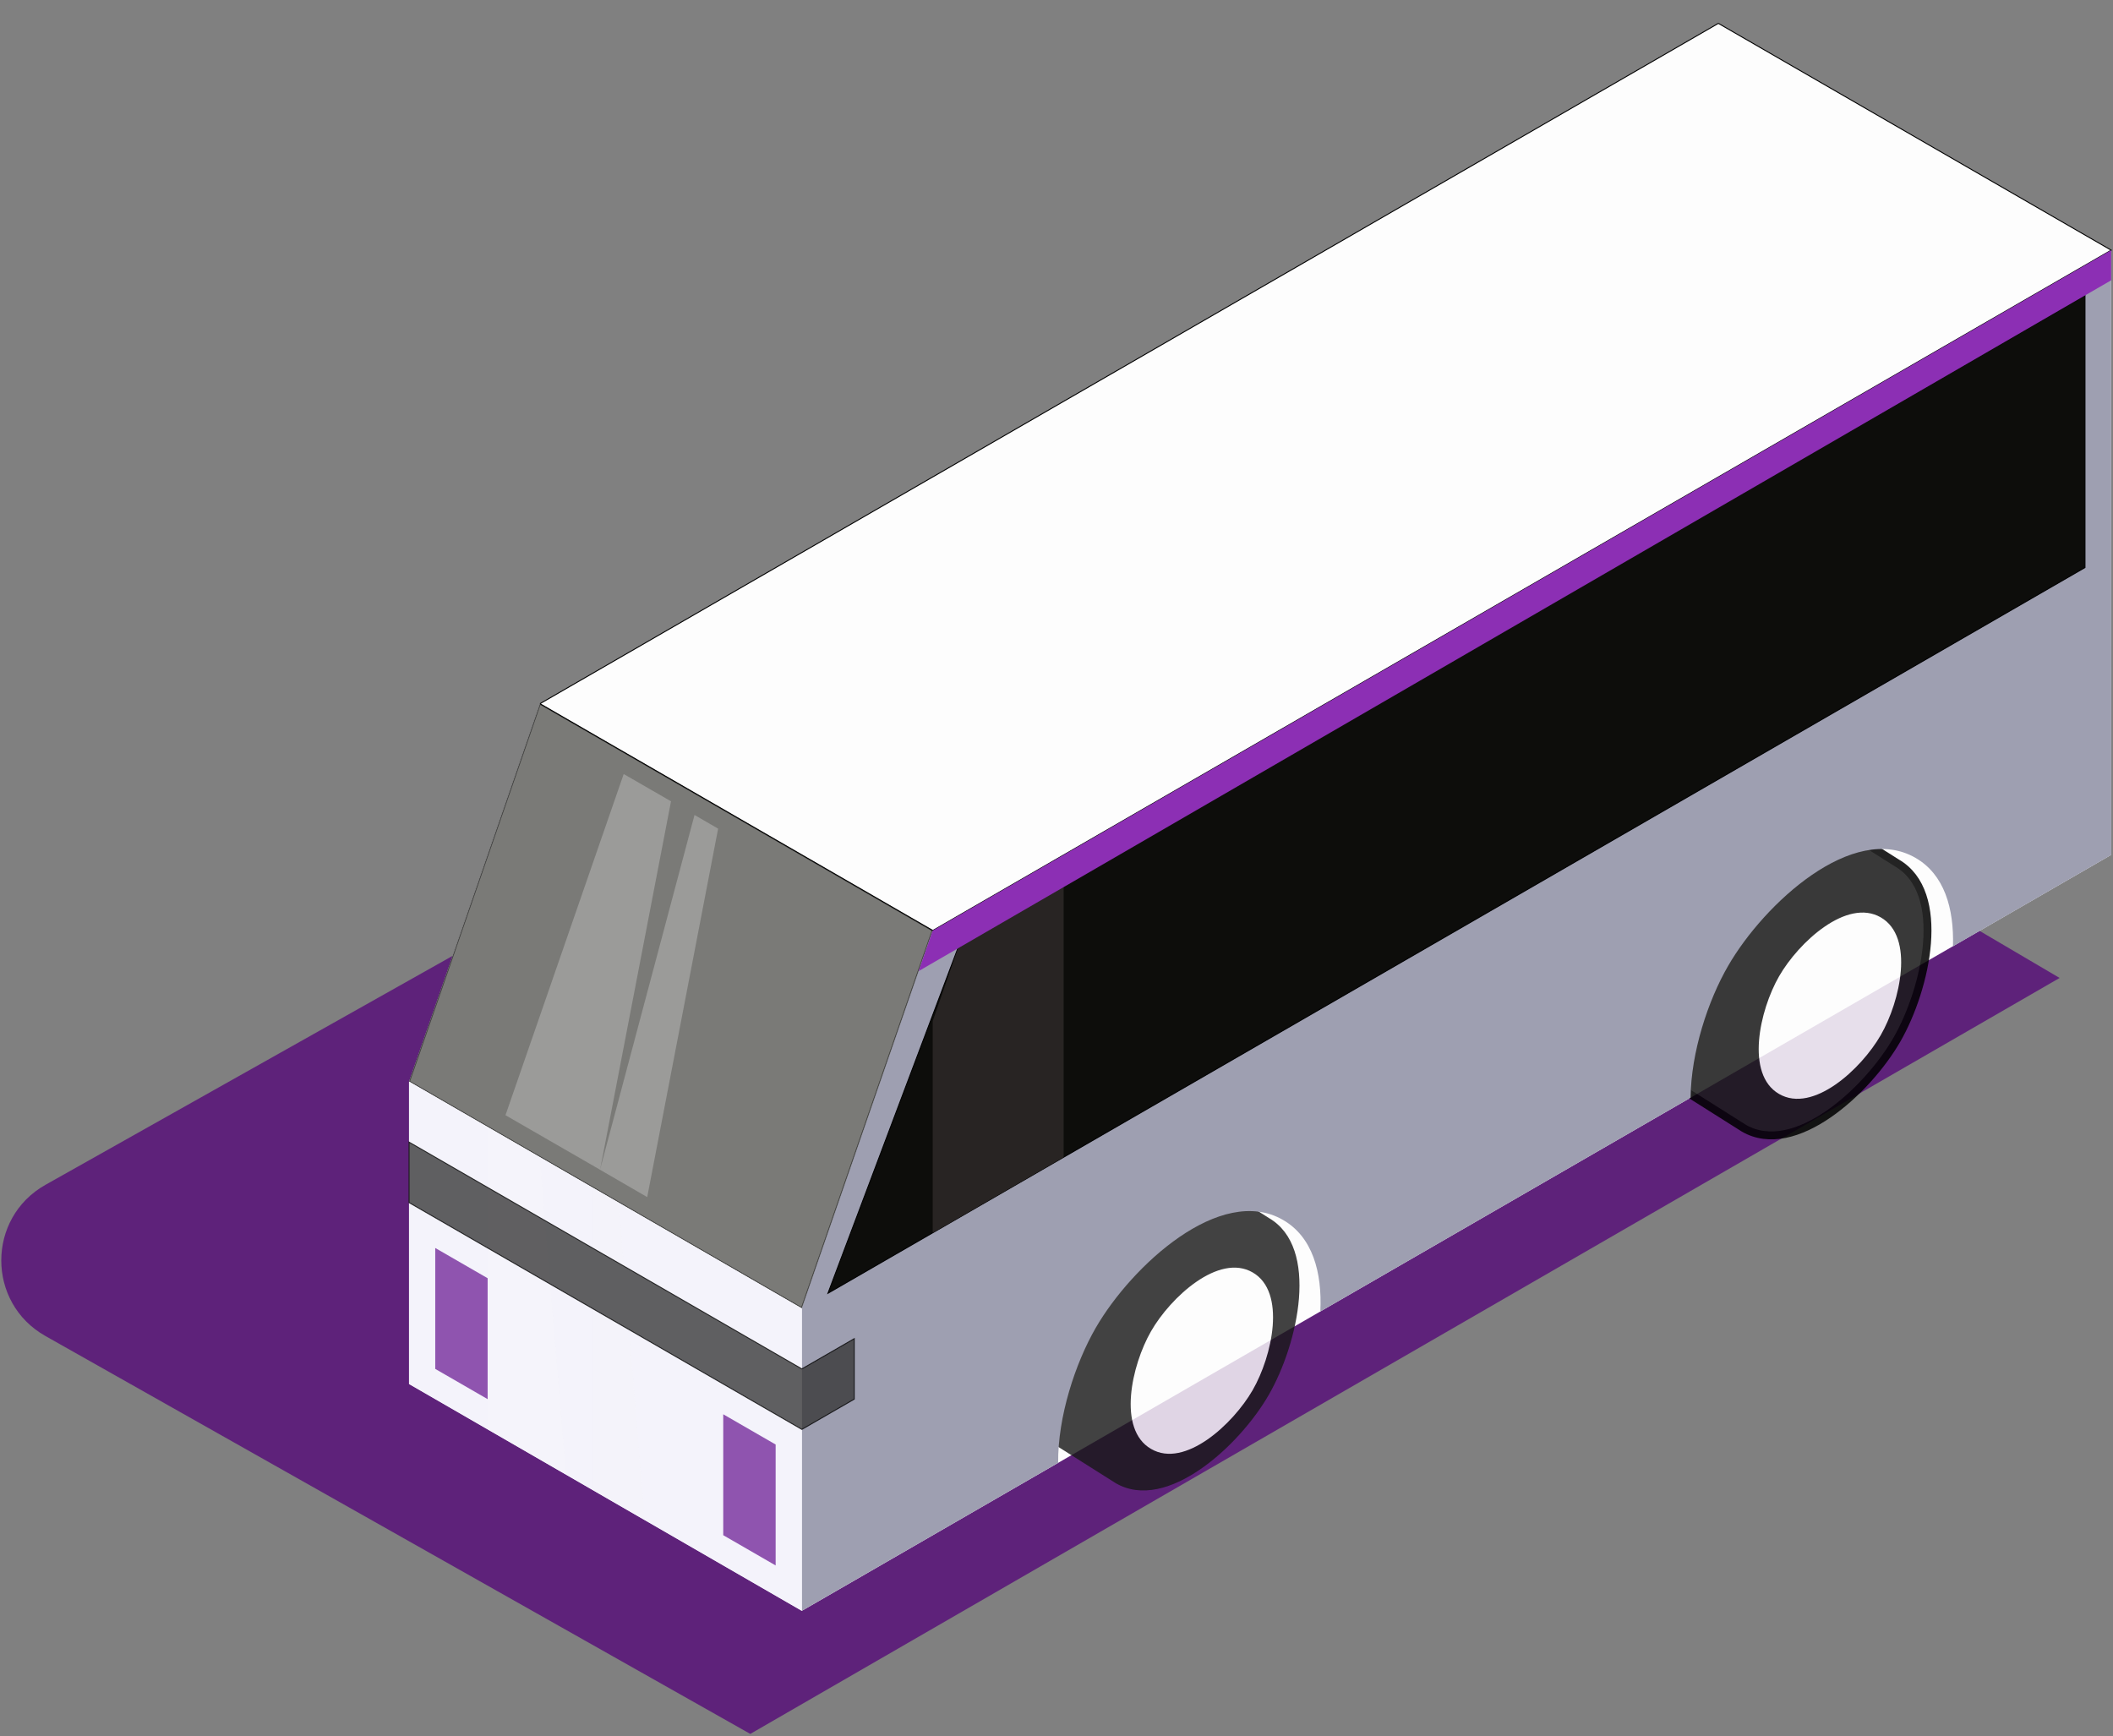 <?xml version="1.0" encoding="utf-8"?>
<!-- Generator: Adobe Illustrator 21.1.0, SVG Export Plug-In . SVG Version: 6.00 Build 0)  -->
<svg version="1.1"
	 id="svg2" inkscape:version="0.48.4 r9939" sodipodi:docname="laptop.svg.2016_01_08_20_01_26.0.svg" xmlns:cc="http://creativecommons.org/ns#" xmlns:dc="http://purl.org/dc/elements/1.1/" xmlns:inkscape="http://www.inkscape.org/namespaces/inkscape" xmlns:rdf="http://www.w3.org/1999/02/22-rdf-syntax-ns#" xmlns:sodipodi="http://sodipodi.sourceforge.net/DTD/sodipodi-0.dtd" xmlns:svg="http://www.w3.org/2000/svg"
	 xmlns="http://www.w3.org/2000/svg" xmlns:xlink="http://www.w3.org/1999/xlink" x="0px" y="0px" viewBox="0 0 2193 1802.1"
	 style="enable-background:new 0 0 2193 1802.1;" xml:space="preserve">
<rect x="0" y="0" width="2193" height="1802.1" fill="#808080" stroke="none"/>
<style type="text/css">
	.st0{fill:#5E227A;}
	.st1{fill:#007735;}
	.st2{fill:#FDFDFD;}
	.st3{opacity:0.86;}
	.st4{fill:#1A1A1A;stroke:#000000;stroke-width:8.2;}
	.st5{opacity:0.819;}
	.st6{fill:#181818;}
	.st7{fill:#9E9FB1;}
	.st8{opacity:0.601;fill:#24231F;stroke:#000000;enable-background:new    ;}
	.st9{fill:none;stroke:#000000;}
	.st10{fill:#F4F3FB;}
	.st11{fill:#8F54AF;}
	.st12{opacity:0.403;fill:#CCCCCC;enable-background:new    ;}
	.st13{opacity:0.14;fill:#F2F2F2;enable-background:new    ;}
	.st14{opacity:0.169;fill:#F2F2F2;enable-background:new    ;}
	.st15{fill:#0D0D0B;stroke:#000000;}
	.st16{fill:#282423;}
	.st17{opacity:0.769;fill:#333333;stroke:#000000;enable-background:new    ;}
	.st18{fill:#8C2FB4;}
</style>
<path class="st0" d="M1302.4,523.8l835.2,491.2L778.7,1799.6l-731.6-413c-61.1-34.5-61-122.5,0.1-156.9L1302.4,523.8z"/>
<sodipodi:namedview  bordercolor="#666666" borderopacity="1.0" fit-margin-bottom="0" fit-margin-left="0" fit-margin-right="0" fit-margin-top="0" id="base" inkscape:current-layer="layer1" inkscape:cx="2726.2685" inkscape:cy="2503.4627" inkscape:document-units="px" inkscape:guide-bbox="true" inkscape:object-nodes="true" inkscape:object-paths="true" inkscape:pageopacity="0.0" inkscape:pageshadow="2" inkscape:showpageshadow="false" inkscape:snap-nodes="true" inkscape:snap-smooth-nodes="false" inkscape:window-height="876" inkscape:window-maximized="1" inkscape:window-width="1387" inkscape:window-x="53" inkscape:window-y="24" inkscape:zoom="0.0625" pagecolor="#ffffff" showborder="false" showgrid="true" showguides="true">
	</sodipodi:namedview>
<g id="layer1" transform="translate(2135.317,2419.854)" inkscape:groupmode="layer" inkscape:label="Layer 1">
	<g id="g3967" transform="translate(-496,-816)">
		<path id="path3930_2_" inkscape:connector-curvature="0" class="st1" d="M-1269.2-41.9"/>
		<path id="path3920" inkscape:connector-curvature="0" sodipodi:nodetypes="cccccccc" class="st2" d="M-1214.8-167.4L-807.1,68
			L551.8-716.6v-627.7l-407.7-235.4l-1223,706.1l-135.9,392.3V-167.4z"/>
		<g id="g3960" transform="translate(408.749,-801.533)" class="st3">
			<path id="path3950" inkscape:connector-curvature="0" sodipodi:nodetypes="czcczcc" class="st4" d="M-238.2,368.6
				c52.9,30.6,128.3-38.8,158.8-91.8s52.9-152.9,0-183.5l-80.4-50.8c-52.9-30.6-128.3,38.8-158.8,91.8s-52.9,152.9,0,183.5
				L-238.2,368.6z"/>
			<path id="path3954" inkscape:connector-curvature="0" sodipodi:nodetypes="czzzc" class="st2" d="M-201.6,210.9
				c-20.3,35.3-35.2,101.9,0,122.2c35.2,20.4,85.2-25.8,105.5-61.1s35.2-101.9,0-122.2S-181.3,175.6-201.6,210.9"/>
		</g>
		<g id="g3970" transform="translate(-327.251,-385.533)" class="st5">
			<path id="path3972" inkscape:connector-curvature="0" sodipodi:nodetypes="czcczcc" class="st6" d="M-154,321.1
				c52.9,30.6,128.3-38.8,158.8-91.8s52.9-152.9,0-183.5L-75.6-5c-52.9-30.6-128.3,38.8-158.8,91.8s-52.9,152.9,0,183.5L-154,321.1z
				"/>
			<path id="path3974" inkscape:connector-curvature="0" sodipodi:nodetypes="czzzc" class="st2" d="M-117.4,163.3
				c-20.3,35.3-35.2,101.9,0,122.2C-82.3,306-32.3,259.7-12,224.5s35.2-101.9,0-122.2S-97.2,128.1-117.4,163.3"/>
		</g>
		<path id="path3916" inkscape:connector-curvature="0" class="st7" d="M551.8-1344.3L-671.3-638.2l-135.9,392.3V68l266.1-153.6
			c-0.4-47.8,17.7-103.2,39-140.1c37.4-64.7,129.6-149.4,194.4-112c30.7,17.7,40.7,54.4,38.7,95l384.3-221.9
			c0.4-47.1,18.1-100.9,39-136.9c37.4-64.7,129.6-149.4,194.4-112c29.9,17.2,40.1,52.4,38.9,91.8l164.3-94.9L551.8-1344.3
			L551.8-1344.3z"/>
		<path id="path3924" inkscape:connector-curvature="0" class="st8" d="M-1078.7-873l-135.6,391.5l406.9,234.9L-671.8-638
			L-1078.7-873"/>
		<path id="path3926" inkscape:connector-curvature="0" class="st9" d="M-1078.9-873.5l1223-706.1l407.7,235.4l-1223,706.1
			L-1078.9-873.5"/>
		<path id="path3980" inkscape:connector-curvature="0" class="st10" d="M-1214.8-481.3v313.8L-807.1,68v-313.8L-1214.8-481.3z"/>
		<path id="path3976" inkscape:connector-curvature="0" class="st11" d="M-1187.6-308.6v125.5l54.4,31.4v-125.5L-1187.6-308.6"/>
		<path id="path3978" inkscape:connector-curvature="0" class="st11" d="M-888.7-136v125.5l54.4,31.4v-125.5L-888.7-136"/>
		<path id="path3982" inkscape:connector-curvature="0" class="st12" d="M-1114.7-446.4l122.7-354.1l49.1,28.3l-73.6,382.4
			L-1114.7-446.4z"/>
		<path id="path3984" inkscape:connector-curvature="0" sodipodi:nodetypes="ccccc" class="st12" d="M-1016.6-389.8l98.1-368.2
			l24.5,14.2l-73.6,382.4L-1016.6-389.8z"/>
		<path id="path3986" inkscape:connector-curvature="0" sodipodi:nodetypes="ccccc" class="st13" d="M-1133.3-434.2v313.8l81.5,47.1
			l-27.2-329.5L-1133.3-434.2z"/>
		<path id="path3988" inkscape:connector-curvature="0" sodipodi:nodetypes="ccccc" class="st14" d="M-1024.6-371.4v313.8l54.4,31.4
			l-27.2-329.5L-1024.6-371.4z"/>
		<path id="path3189" inkscape:connector-curvature="0" class="st15" d="M-644.1-622.5L-780-261.6l1304.6-753.2v-282.5L-644.1-622.5
			z"/>
		<path id="path3961" inkscape:connector-curvature="0" class="st16" d="M-671.3-324.3l135.9-78.5v-282.5l-108.7,62.8l-27.2,78.5
			V-324.3z"/>
		<path id="path3965" inkscape:connector-curvature="0" class="st17" d="M-1214.8-418.5l407.7,235.4l54.4-31.4v62.8l-54.4,31.4
			l-407.7-235.4V-418.5z"/>
	</g>
</g>
<path class="st9" d="M2163.9,306.6"/>
<polygon class="st18" points="953.4,1007.9 2191.1,290.9 2191.1,259.6 968.1,965.7 "/>
</svg>
